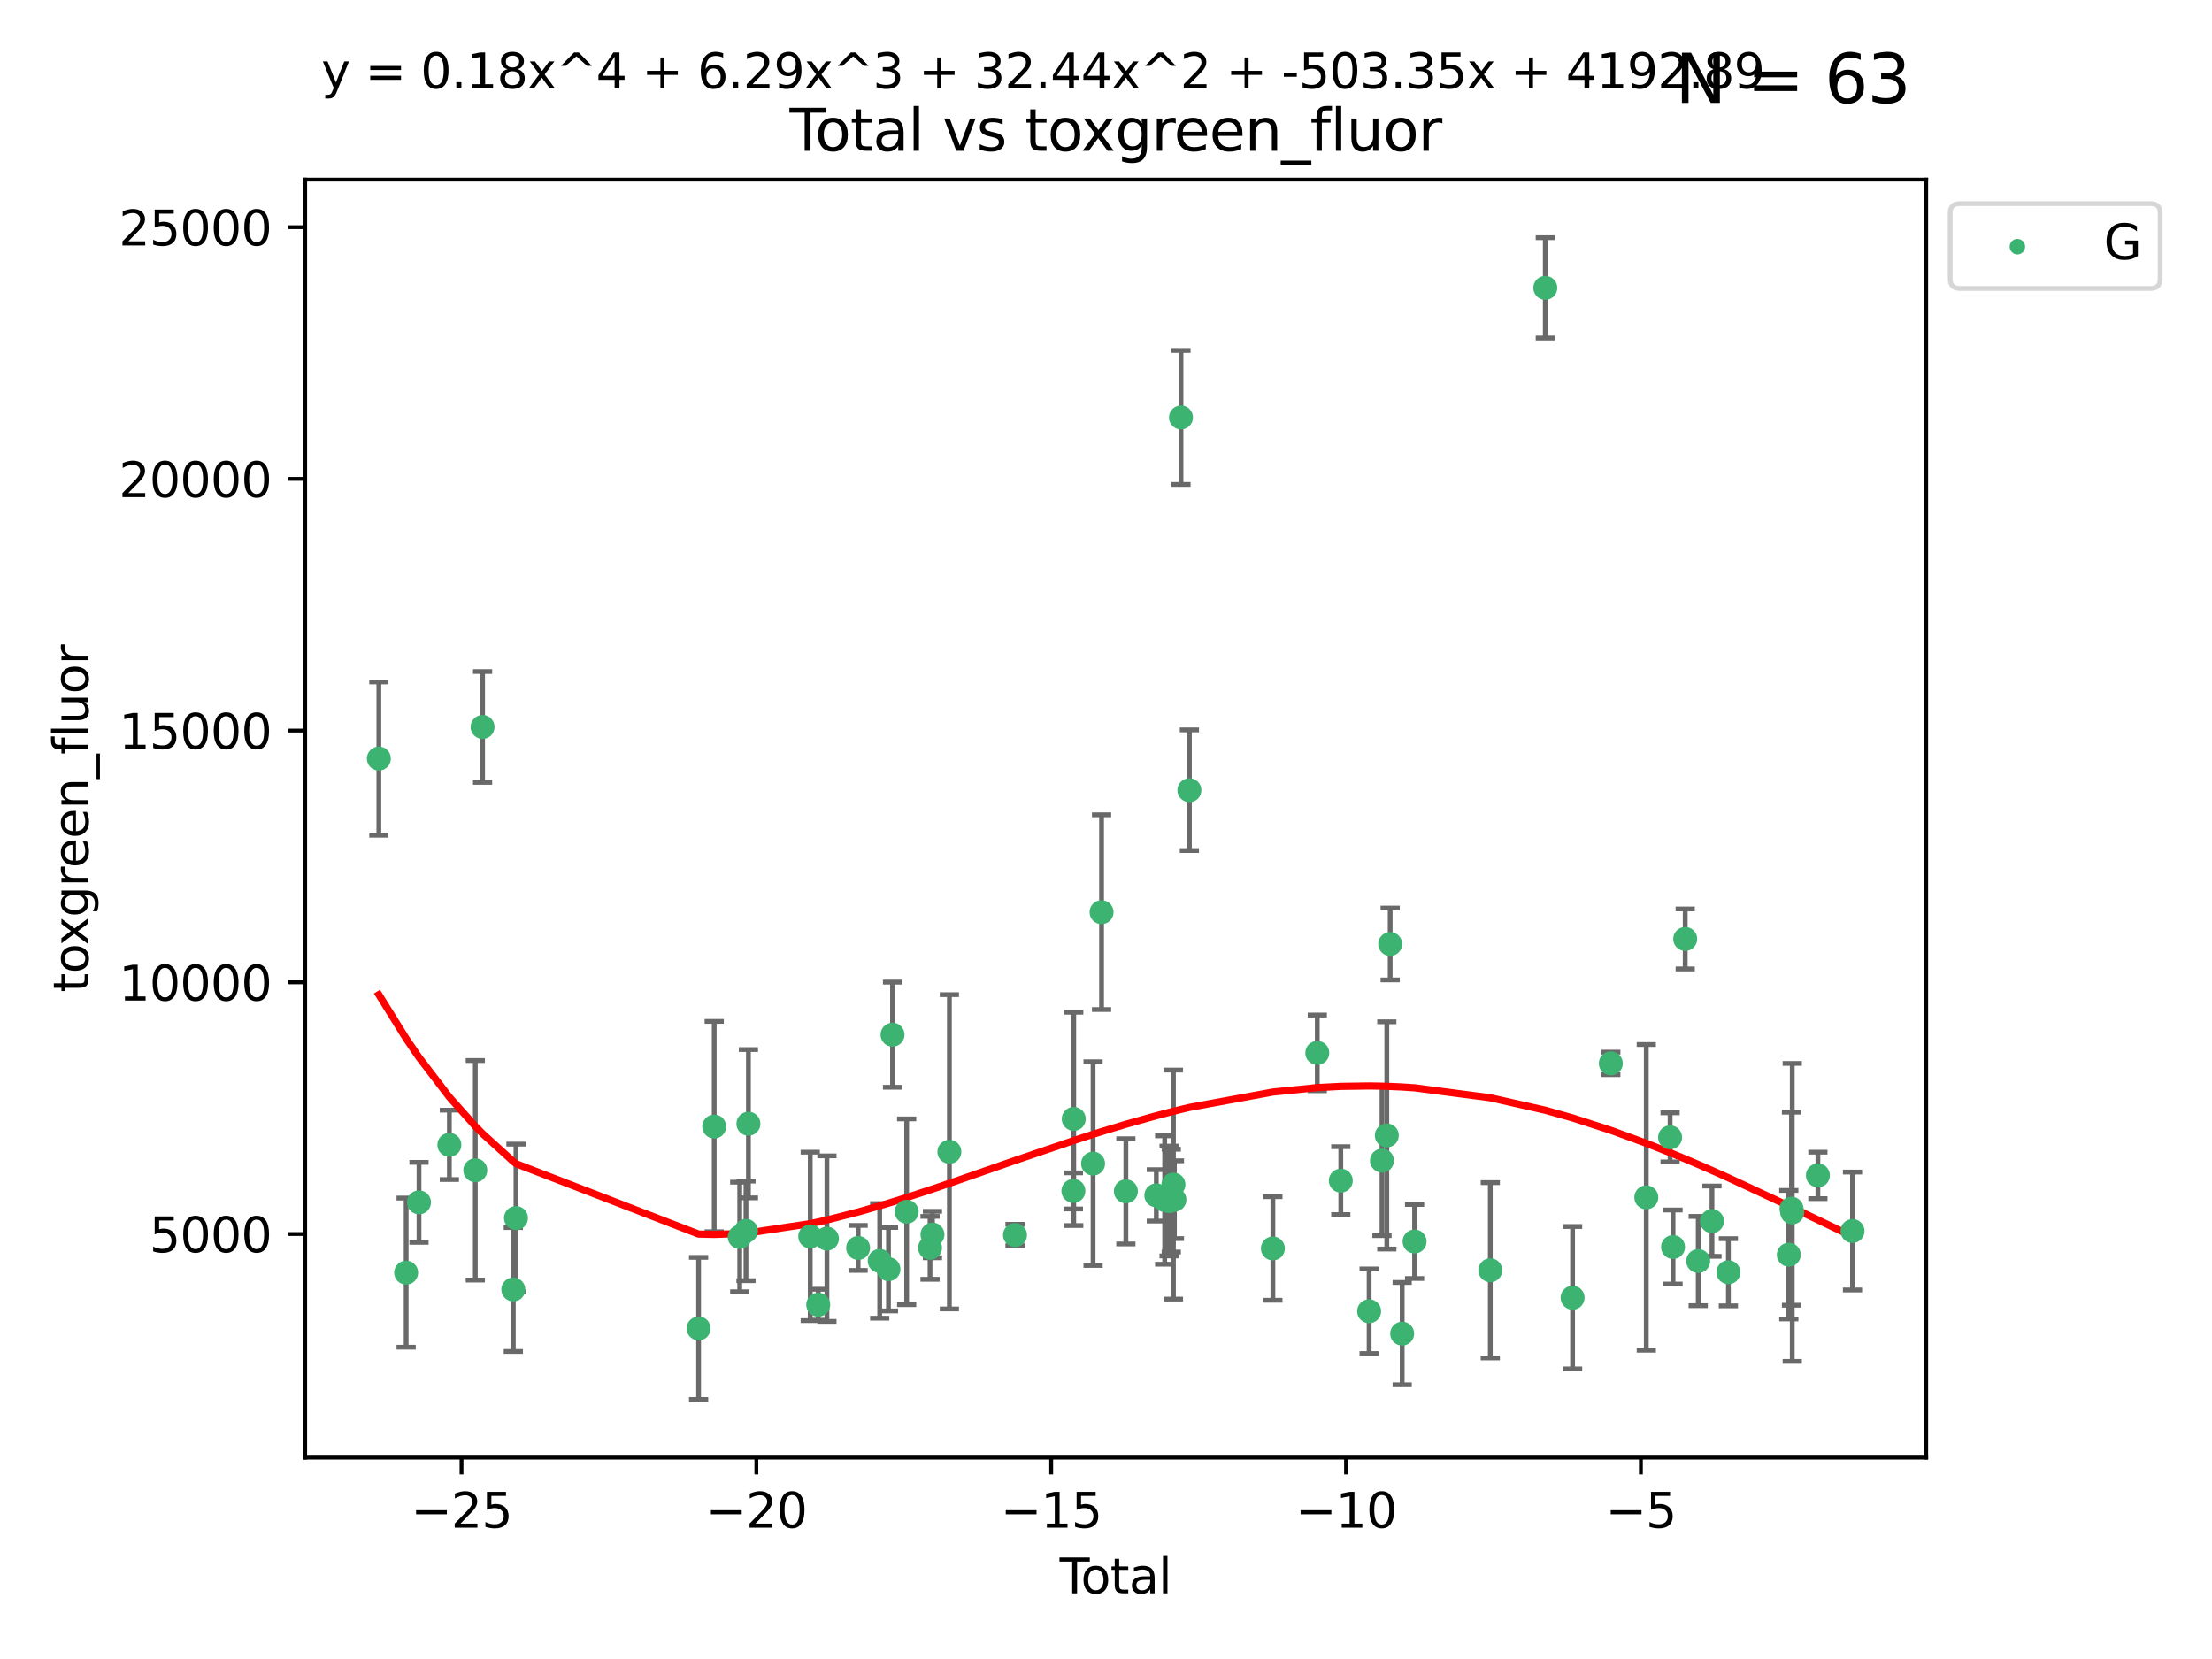 <?xml version="1.0" encoding="utf-8" standalone="no"?>
<!DOCTYPE svg PUBLIC "-//W3C//DTD SVG 1.1//EN"
  "http://www.w3.org/Graphics/SVG/1.1/DTD/svg11.dtd">
<svg xmlns:xlink="http://www.w3.org/1999/xlink" width="460.8pt" height="345.6pt" viewBox="0 0 460.8 345.6" xmlns="http://www.w3.org/2000/svg" version="1.1">
 <defs>
  <style type="text/css">*{stroke-linejoin: round; stroke-linecap: butt}</style>
 </defs>
 <g id="figure_1">
  <g id="patch_1">
   <path d="M 0 345.6 
L 460.8 345.6 
L 460.8 0 
L 0 0 
z
" style="fill: #ffffff"/>
  </g>
  <g id="axes_1">
   <g id="patch_2">
    <path d="M 63.571 303.64 
L 401.26 303.64 
L 401.26 37.411 
L 63.571 37.411 
z
" style="fill: #ffffff"/>
   </g>
   <g id="PathCollection_1">
    <defs>
     <path id="md476418c74" d="M 0 1.118 
C 0.297 1.118 0.581 1 0.791 0.791 
C 1 0.581 1.118 0.297 1.118 0 
C 1.118 -0.297 1 -0.581 0.791 -0.791 
C 0.581 -1 0.297 -1.118 0 -1.118 
C -0.297 -1.118 -0.581 -1 -0.791 -0.791 
C -1 -0.581 -1.118 -0.297 -1.118 0 
C -1.118 0.297 -1 0.581 -0.791 0.791 
C -0.581 1 -0.297 1.118 0 1.118 
z
" style="stroke: #3cb371"/>
    </defs>
    <g clip-path="url(#p601e3ad83f)">
     <use xlink:href="#md476418c74" x="78.921" y="158.022" style="fill: #3cb371; stroke: #3cb371"/>
     <use xlink:href="#md476418c74" x="84.607" y="265.116" style="fill: #3cb371; stroke: #3cb371"/>
     <use xlink:href="#md476418c74" x="87.285" y="250.474" style="fill: #3cb371; stroke: #3cb371"/>
     <use xlink:href="#md476418c74" x="93.61" y="238.492" style="fill: #3cb371; stroke: #3cb371"/>
     <use xlink:href="#md476418c74" x="99.015" y="243.793" style="fill: #3cb371; stroke: #3cb371"/>
     <use xlink:href="#md476418c74" x="100.529" y="151.436" style="fill: #3cb371; stroke: #3cb371"/>
     <use xlink:href="#md476418c74" x="106.932" y="268.626" style="fill: #3cb371; stroke: #3cb371"/>
     <use xlink:href="#md476418c74" x="107.486" y="253.74" style="fill: #3cb371; stroke: #3cb371"/>
     <use xlink:href="#md476418c74" x="145.532" y="276.74" style="fill: #3cb371; stroke: #3cb371"/>
     <use xlink:href="#md476418c74" x="148.783" y="234.682" style="fill: #3cb371; stroke: #3cb371"/>
     <use xlink:href="#md476418c74" x="154.099" y="257.687" style="fill: #3cb371; stroke: #3cb371"/>
     <use xlink:href="#md476418c74" x="155.402" y="256.417" style="fill: #3cb371; stroke: #3cb371"/>
     <use xlink:href="#md476418c74" x="155.908" y="234.092" style="fill: #3cb371; stroke: #3cb371"/>
     <use xlink:href="#md476418c74" x="168.787" y="257.566" style="fill: #3cb371; stroke: #3cb371"/>
     <use xlink:href="#md476418c74" x="170.453" y="271.8" style="fill: #3cb371; stroke: #3cb371"/>
     <use xlink:href="#md476418c74" x="172.262" y="258.031" style="fill: #3cb371; stroke: #3cb371"/>
     <use xlink:href="#md476418c74" x="178.761" y="259.968" style="fill: #3cb371; stroke: #3cb371"/>
     <use xlink:href="#md476418c74" x="183.258" y="262.67" style="fill: #3cb371; stroke: #3cb371"/>
     <use xlink:href="#md476418c74" x="185.085" y="264.397" style="fill: #3cb371; stroke: #3cb371"/>
     <use xlink:href="#md476418c74" x="185.928" y="215.544" style="fill: #3cb371; stroke: #3cb371"/>
     <use xlink:href="#md476418c74" x="188.872" y="252.432" style="fill: #3cb371; stroke: #3cb371"/>
     <use xlink:href="#md476418c74" x="193.745" y="259.951" style="fill: #3cb371; stroke: #3cb371"/>
     <use xlink:href="#md476418c74" x="194.247" y="257.178" style="fill: #3cb371; stroke: #3cb371"/>
     <use xlink:href="#md476418c74" x="197.773" y="239.939" style="fill: #3cb371; stroke: #3cb371"/>
     <use xlink:href="#md476418c74" x="211.443" y="257.271" style="fill: #3cb371; stroke: #3cb371"/>
     <use xlink:href="#md476418c74" x="223.609" y="248.09" style="fill: #3cb371; stroke: #3cb371"/>
     <use xlink:href="#md476418c74" x="223.68" y="233.086" style="fill: #3cb371; stroke: #3cb371"/>
     <use xlink:href="#md476418c74" x="227.706" y="242.398" style="fill: #3cb371; stroke: #3cb371"/>
     <use xlink:href="#md476418c74" x="229.474" y="190.022" style="fill: #3cb371; stroke: #3cb371"/>
     <use xlink:href="#md476418c74" x="234.54" y="248.176" style="fill: #3cb371; stroke: #3cb371"/>
     <use xlink:href="#md476418c74" x="240.882" y="249.017" style="fill: #3cb371; stroke: #3cb371"/>
     <use xlink:href="#md476418c74" x="242.624" y="249.984" style="fill: #3cb371; stroke: #3cb371"/>
     <use xlink:href="#md476418c74" x="243.544" y="250.193" style="fill: #3cb371; stroke: #3cb371"/>
     <use xlink:href="#md476418c74" x="243.996" y="250.113" style="fill: #3cb371; stroke: #3cb371"/>
     <use xlink:href="#md476418c74" x="244.448" y="246.77" style="fill: #3cb371; stroke: #3cb371"/>
     <use xlink:href="#md476418c74" x="244.653" y="249.917" style="fill: #3cb371; stroke: #3cb371"/>
     <use xlink:href="#md476418c74" x="246.019" y="86.964" style="fill: #3cb371; stroke: #3cb371"/>
     <use xlink:href="#md476418c74" x="247.772" y="164.617" style="fill: #3cb371; stroke: #3cb371"/>
     <use xlink:href="#md476418c74" x="265.164" y="260.077" style="fill: #3cb371; stroke: #3cb371"/>
     <use xlink:href="#md476418c74" x="274.414" y="219.34" style="fill: #3cb371; stroke: #3cb371"/>
     <use xlink:href="#md476418c74" x="279.313" y="245.946" style="fill: #3cb371; stroke: #3cb371"/>
     <use xlink:href="#md476418c74" x="285.213" y="273.16" style="fill: #3cb371; stroke: #3cb371"/>
     <use xlink:href="#md476418c74" x="287.892" y="241.774" style="fill: #3cb371; stroke: #3cb371"/>
     <use xlink:href="#md476418c74" x="288.899" y="236.527" style="fill: #3cb371; stroke: #3cb371"/>
     <use xlink:href="#md476418c74" x="289.599" y="196.65" style="fill: #3cb371; stroke: #3cb371"/>
     <use xlink:href="#md476418c74" x="292.097" y="277.822" style="fill: #3cb371; stroke: #3cb371"/>
     <use xlink:href="#md476418c74" x="294.683" y="258.626" style="fill: #3cb371; stroke: #3cb371"/>
     <use xlink:href="#md476418c74" x="310.457" y="264.622" style="fill: #3cb371; stroke: #3cb371"/>
     <use xlink:href="#md476418c74" x="321.913" y="59.967" style="fill: #3cb371; stroke: #3cb371"/>
     <use xlink:href="#md476418c74" x="327.598" y="270.341" style="fill: #3cb371; stroke: #3cb371"/>
     <use xlink:href="#md476418c74" x="335.563" y="221.525" style="fill: #3cb371; stroke: #3cb371"/>
     <use xlink:href="#md476418c74" x="342.953" y="249.436" style="fill: #3cb371; stroke: #3cb371"/>
     <use xlink:href="#md476418c74" x="347.908" y="236.927" style="fill: #3cb371; stroke: #3cb371"/>
     <use xlink:href="#md476418c74" x="348.524" y="259.778" style="fill: #3cb371; stroke: #3cb371"/>
     <use xlink:href="#md476418c74" x="351.058" y="195.597" style="fill: #3cb371; stroke: #3cb371"/>
     <use xlink:href="#md476418c74" x="353.767" y="262.7" style="fill: #3cb371; stroke: #3cb371"/>
     <use xlink:href="#md476418c74" x="356.634" y="254.39" style="fill: #3cb371; stroke: #3cb371"/>
     <use xlink:href="#md476418c74" x="360.054" y="265.033" style="fill: #3cb371; stroke: #3cb371"/>
     <use xlink:href="#md476418c74" x="372.642" y="261.377" style="fill: #3cb371; stroke: #3cb371"/>
     <use xlink:href="#md476418c74" x="373.203" y="251.795" style="fill: #3cb371; stroke: #3cb371"/>
     <use xlink:href="#md476418c74" x="373.358" y="252.565" style="fill: #3cb371; stroke: #3cb371"/>
     <use xlink:href="#md476418c74" x="378.7" y="244.859" style="fill: #3cb371; stroke: #3cb371"/>
     <use xlink:href="#md476418c74" x="385.911" y="256.444" style="fill: #3cb371; stroke: #3cb371"/>
    </g>
   </g>
   <g id="matplotlib.axis_1">
    <g id="xtick_1">
     <g id="line2d_1">
      <defs>
       <path id="mde9230a691" d="M 0 0 
L 0 3.5 
" style="stroke: #000000; stroke-width: 0.8"/>
      </defs>
      <g>
       <use xlink:href="#mde9230a691" x="96.142" y="303.64" style="stroke: #000000; stroke-width: 0.8"/>
      </g>
     </g>
     <g id="text_1">
      <!-- −25 -->
      <g transform="translate(85.59 318.238)scale(0.1 -0.1)">
       <defs>
        <path id="DejaVuSans-2212" d="M 678 2272 
L 4684 2272 
L 4684 1741 
L 678 1741 
L 678 2272 
z
" transform="scale(0.016)"/>
        <path id="DejaVuSans-32" d="M 1228 531 
L 3431 531 
L 3431 0 
L 469 0 
L 469 531 
Q 828 903 1448 1529 
Q 2069 2156 2228 2338 
Q 2531 2678 2651 2914 
Q 2772 3150 2772 3378 
Q 2772 3750 2511 3984 
Q 2250 4219 1831 4219 
Q 1534 4219 1204 4116 
Q 875 4013 500 3803 
L 500 4441 
Q 881 4594 1212 4672 
Q 1544 4750 1819 4750 
Q 2544 4750 2975 4387 
Q 3406 4025 3406 3419 
Q 3406 3131 3298 2873 
Q 3191 2616 2906 2266 
Q 2828 2175 2409 1742 
Q 1991 1309 1228 531 
z
" transform="scale(0.016)"/>
        <path id="DejaVuSans-35" d="M 691 4666 
L 3169 4666 
L 3169 4134 
L 1269 4134 
L 1269 2991 
Q 1406 3038 1543 3061 
Q 1681 3084 1819 3084 
Q 2600 3084 3056 2656 
Q 3513 2228 3513 1497 
Q 3513 744 3044 326 
Q 2575 -91 1722 -91 
Q 1428 -91 1123 -41 
Q 819 9 494 109 
L 494 744 
Q 775 591 1075 516 
Q 1375 441 1709 441 
Q 2250 441 2565 725 
Q 2881 1009 2881 1497 
Q 2881 1984 2565 2268 
Q 2250 2553 1709 2553 
Q 1456 2553 1204 2497 
Q 953 2441 691 2322 
L 691 4666 
z
" transform="scale(0.016)"/>
       </defs>
       <use xlink:href="#DejaVuSans-2212"/>
       <use xlink:href="#DejaVuSans-32" x="83.789"/>
       <use xlink:href="#DejaVuSans-35" x="147.412"/>
      </g>
     </g>
    </g>
    <g id="xtick_2">
     <g id="line2d_2">
      <g>
       <use xlink:href="#mde9230a691" x="157.563" y="303.64" style="stroke: #000000; stroke-width: 0.8"/>
      </g>
     </g>
     <g id="text_2">
      <!-- −20 -->
      <g transform="translate(147.011 318.238)scale(0.1 -0.1)">
       <defs>
        <path id="DejaVuSans-30" d="M 2034 4250 
Q 1547 4250 1301 3770 
Q 1056 3291 1056 2328 
Q 1056 1369 1301 889 
Q 1547 409 2034 409 
Q 2525 409 2770 889 
Q 3016 1369 3016 2328 
Q 3016 3291 2770 3770 
Q 2525 4250 2034 4250 
z
M 2034 4750 
Q 2819 4750 3233 4129 
Q 3647 3509 3647 2328 
Q 3647 1150 3233 529 
Q 2819 -91 2034 -91 
Q 1250 -91 836 529 
Q 422 1150 422 2328 
Q 422 3509 836 4129 
Q 1250 4750 2034 4750 
z
" transform="scale(0.016)"/>
       </defs>
       <use xlink:href="#DejaVuSans-2212"/>
       <use xlink:href="#DejaVuSans-32" x="83.789"/>
       <use xlink:href="#DejaVuSans-30" x="147.412"/>
      </g>
     </g>
    </g>
    <g id="xtick_3">
     <g id="line2d_3">
      <g>
       <use xlink:href="#mde9230a691" x="218.984" y="303.64" style="stroke: #000000; stroke-width: 0.8"/>
      </g>
     </g>
     <g id="text_3">
      <!-- −15 -->
      <g transform="translate(208.432 318.238)scale(0.1 -0.1)">
       <defs>
        <path id="DejaVuSans-31" d="M 794 531 
L 1825 531 
L 1825 4091 
L 703 3866 
L 703 4441 
L 1819 4666 
L 2450 4666 
L 2450 531 
L 3481 531 
L 3481 0 
L 794 0 
L 794 531 
z
" transform="scale(0.016)"/>
       </defs>
       <use xlink:href="#DejaVuSans-2212"/>
       <use xlink:href="#DejaVuSans-31" x="83.789"/>
       <use xlink:href="#DejaVuSans-35" x="147.412"/>
      </g>
     </g>
    </g>
    <g id="xtick_4">
     <g id="line2d_4">
      <g>
       <use xlink:href="#mde9230a691" x="280.405" y="303.64" style="stroke: #000000; stroke-width: 0.8"/>
      </g>
     </g>
     <g id="text_4">
      <!-- −10 -->
      <g transform="translate(269.853 318.238)scale(0.1 -0.1)">
       <use xlink:href="#DejaVuSans-2212"/>
       <use xlink:href="#DejaVuSans-31" x="83.789"/>
       <use xlink:href="#DejaVuSans-30" x="147.412"/>
      </g>
     </g>
    </g>
    <g id="xtick_5">
     <g id="line2d_5">
      <g>
       <use xlink:href="#mde9230a691" x="341.826" y="303.64" style="stroke: #000000; stroke-width: 0.8"/>
      </g>
     </g>
     <g id="text_5">
      <!-- −5 -->
      <g transform="translate(334.455 318.238)scale(0.1 -0.1)">
       <use xlink:href="#DejaVuSans-2212"/>
       <use xlink:href="#DejaVuSans-35" x="83.789"/>
      </g>
     </g>
    </g>
    <g id="text_6">
     <!-- Total -->
     <g transform="translate(220.739 331.917)scale(0.1 -0.1)">
      <defs>
       <path id="DejaVuSans-54" d="M -19 4666 
L 3928 4666 
L 3928 4134 
L 2272 4134 
L 2272 0 
L 1638 0 
L 1638 4134 
L -19 4134 
L -19 4666 
z
" transform="scale(0.016)"/>
       <path id="DejaVuSans-6f" d="M 1959 3097 
Q 1497 3097 1228 2736 
Q 959 2375 959 1747 
Q 959 1119 1226 758 
Q 1494 397 1959 397 
Q 2419 397 2687 759 
Q 2956 1122 2956 1747 
Q 2956 2369 2687 2733 
Q 2419 3097 1959 3097 
z
M 1959 3584 
Q 2709 3584 3137 3096 
Q 3566 2609 3566 1747 
Q 3566 888 3137 398 
Q 2709 -91 1959 -91 
Q 1206 -91 779 398 
Q 353 888 353 1747 
Q 353 2609 779 3096 
Q 1206 3584 1959 3584 
z
" transform="scale(0.016)"/>
       <path id="DejaVuSans-74" d="M 1172 4494 
L 1172 3500 
L 2356 3500 
L 2356 3053 
L 1172 3053 
L 1172 1153 
Q 1172 725 1289 603 
Q 1406 481 1766 481 
L 2356 481 
L 2356 0 
L 1766 0 
Q 1100 0 847 248 
Q 594 497 594 1153 
L 594 3053 
L 172 3053 
L 172 3500 
L 594 3500 
L 594 4494 
L 1172 4494 
z
" transform="scale(0.016)"/>
       <path id="DejaVuSans-61" d="M 2194 1759 
Q 1497 1759 1228 1600 
Q 959 1441 959 1056 
Q 959 750 1161 570 
Q 1363 391 1709 391 
Q 2188 391 2477 730 
Q 2766 1069 2766 1631 
L 2766 1759 
L 2194 1759 
z
M 3341 1997 
L 3341 0 
L 2766 0 
L 2766 531 
Q 2569 213 2275 61 
Q 1981 -91 1556 -91 
Q 1019 -91 701 211 
Q 384 513 384 1019 
Q 384 1609 779 1909 
Q 1175 2209 1959 2209 
L 2766 2209 
L 2766 2266 
Q 2766 2663 2505 2880 
Q 2244 3097 1772 3097 
Q 1472 3097 1187 3025 
Q 903 2953 641 2809 
L 641 3341 
Q 956 3463 1253 3523 
Q 1550 3584 1831 3584 
Q 2591 3584 2966 3190 
Q 3341 2797 3341 1997 
z
" transform="scale(0.016)"/>
       <path id="DejaVuSans-6c" d="M 603 4863 
L 1178 4863 
L 1178 0 
L 603 0 
L 603 4863 
z
" transform="scale(0.016)"/>
      </defs>
      <use xlink:href="#DejaVuSans-54"/>
      <use xlink:href="#DejaVuSans-6f" x="44.084"/>
      <use xlink:href="#DejaVuSans-74" x="105.266"/>
      <use xlink:href="#DejaVuSans-61" x="144.475"/>
      <use xlink:href="#DejaVuSans-6c" x="205.754"/>
     </g>
    </g>
   </g>
   <g id="matplotlib.axis_2">
    <g id="ytick_1">
     <g id="line2d_6">
      <defs>
       <path id="m3390fb31f5" d="M 0 0 
L -3.5 0 
" style="stroke: #000000; stroke-width: 0.8"/>
      </defs>
      <g>
       <use xlink:href="#m3390fb31f5" x="63.571" y="257.066" style="stroke: #000000; stroke-width: 0.8"/>
      </g>
     </g>
     <g id="text_7">
      <!-- 5000 -->
      <g transform="translate(31.121 260.866)scale(0.1 -0.1)">
       <use xlink:href="#DejaVuSans-35"/>
       <use xlink:href="#DejaVuSans-30" x="63.623"/>
       <use xlink:href="#DejaVuSans-30" x="127.246"/>
       <use xlink:href="#DejaVuSans-30" x="190.869"/>
      </g>
     </g>
    </g>
    <g id="ytick_2">
     <g id="line2d_7">
      <g>
       <use xlink:href="#m3390fb31f5" x="63.571" y="204.632" style="stroke: #000000; stroke-width: 0.8"/>
      </g>
     </g>
     <g id="text_8">
      <!-- 10000 -->
      <g transform="translate(24.759 208.431)scale(0.1 -0.1)">
       <use xlink:href="#DejaVuSans-31"/>
       <use xlink:href="#DejaVuSans-30" x="63.623"/>
       <use xlink:href="#DejaVuSans-30" x="127.246"/>
       <use xlink:href="#DejaVuSans-30" x="190.869"/>
       <use xlink:href="#DejaVuSans-30" x="254.492"/>
      </g>
     </g>
    </g>
    <g id="ytick_3">
     <g id="line2d_8">
      <g>
       <use xlink:href="#m3390fb31f5" x="63.571" y="152.197" style="stroke: #000000; stroke-width: 0.8"/>
      </g>
     </g>
     <g id="text_9">
      <!-- 15000 -->
      <g transform="translate(24.759 155.996)scale(0.1 -0.1)">
       <use xlink:href="#DejaVuSans-31"/>
       <use xlink:href="#DejaVuSans-35" x="63.623"/>
       <use xlink:href="#DejaVuSans-30" x="127.246"/>
       <use xlink:href="#DejaVuSans-30" x="190.869"/>
       <use xlink:href="#DejaVuSans-30" x="254.492"/>
      </g>
     </g>
    </g>
    <g id="ytick_4">
     <g id="line2d_9">
      <g>
       <use xlink:href="#m3390fb31f5" x="63.571" y="99.762" style="stroke: #000000; stroke-width: 0.8"/>
      </g>
     </g>
     <g id="text_10">
      <!-- 20000 -->
      <g transform="translate(24.759 103.561)scale(0.1 -0.1)">
       <use xlink:href="#DejaVuSans-32"/>
       <use xlink:href="#DejaVuSans-30" x="63.623"/>
       <use xlink:href="#DejaVuSans-30" x="127.246"/>
       <use xlink:href="#DejaVuSans-30" x="190.869"/>
       <use xlink:href="#DejaVuSans-30" x="254.492"/>
      </g>
     </g>
    </g>
    <g id="ytick_5">
     <g id="line2d_10">
      <g>
       <use xlink:href="#m3390fb31f5" x="63.571" y="47.327" style="stroke: #000000; stroke-width: 0.8"/>
      </g>
     </g>
     <g id="text_11">
      <!-- 25000 -->
      <g transform="translate(24.759 51.126)scale(0.1 -0.1)">
       <use xlink:href="#DejaVuSans-32"/>
       <use xlink:href="#DejaVuSans-35" x="63.623"/>
       <use xlink:href="#DejaVuSans-30" x="127.246"/>
       <use xlink:href="#DejaVuSans-30" x="190.869"/>
       <use xlink:href="#DejaVuSans-30" x="254.492"/>
      </g>
     </g>
    </g>
    <g id="text_12">
     <!-- toxgreen_fluor -->
     <g transform="translate(18.401 206.72)rotate(-90)scale(0.1 -0.1)">
      <defs>
       <path id="DejaVuSans-78" d="M 3513 3500 
L 2247 1797 
L 3578 0 
L 2900 0 
L 1881 1375 
L 863 0 
L 184 0 
L 1544 1831 
L 300 3500 
L 978 3500 
L 1906 2253 
L 2834 3500 
L 3513 3500 
z
" transform="scale(0.016)"/>
       <path id="DejaVuSans-67" d="M 2906 1791 
Q 2906 2416 2648 2759 
Q 2391 3103 1925 3103 
Q 1463 3103 1205 2759 
Q 947 2416 947 1791 
Q 947 1169 1205 825 
Q 1463 481 1925 481 
Q 2391 481 2648 825 
Q 2906 1169 2906 1791 
z
M 3481 434 
Q 3481 -459 3084 -895 
Q 2688 -1331 1869 -1331 
Q 1566 -1331 1297 -1286 
Q 1028 -1241 775 -1147 
L 775 -588 
Q 1028 -725 1275 -790 
Q 1522 -856 1778 -856 
Q 2344 -856 2625 -561 
Q 2906 -266 2906 331 
L 2906 616 
Q 2728 306 2450 153 
Q 2172 0 1784 0 
Q 1141 0 747 490 
Q 353 981 353 1791 
Q 353 2603 747 3093 
Q 1141 3584 1784 3584 
Q 2172 3584 2450 3431 
Q 2728 3278 2906 2969 
L 2906 3500 
L 3481 3500 
L 3481 434 
z
" transform="scale(0.016)"/>
       <path id="DejaVuSans-72" d="M 2631 2963 
Q 2534 3019 2420 3045 
Q 2306 3072 2169 3072 
Q 1681 3072 1420 2755 
Q 1159 2438 1159 1844 
L 1159 0 
L 581 0 
L 581 3500 
L 1159 3500 
L 1159 2956 
Q 1341 3275 1631 3429 
Q 1922 3584 2338 3584 
Q 2397 3584 2469 3576 
Q 2541 3569 2628 3553 
L 2631 2963 
z
" transform="scale(0.016)"/>
       <path id="DejaVuSans-65" d="M 3597 1894 
L 3597 1613 
L 953 1613 
Q 991 1019 1311 708 
Q 1631 397 2203 397 
Q 2534 397 2845 478 
Q 3156 559 3463 722 
L 3463 178 
Q 3153 47 2828 -22 
Q 2503 -91 2169 -91 
Q 1331 -91 842 396 
Q 353 884 353 1716 
Q 353 2575 817 3079 
Q 1281 3584 2069 3584 
Q 2775 3584 3186 3129 
Q 3597 2675 3597 1894 
z
M 3022 2063 
Q 3016 2534 2758 2815 
Q 2500 3097 2075 3097 
Q 1594 3097 1305 2825 
Q 1016 2553 972 2059 
L 3022 2063 
z
" transform="scale(0.016)"/>
       <path id="DejaVuSans-6e" d="M 3513 2113 
L 3513 0 
L 2938 0 
L 2938 2094 
Q 2938 2591 2744 2837 
Q 2550 3084 2163 3084 
Q 1697 3084 1428 2787 
Q 1159 2491 1159 1978 
L 1159 0 
L 581 0 
L 581 3500 
L 1159 3500 
L 1159 2956 
Q 1366 3272 1645 3428 
Q 1925 3584 2291 3584 
Q 2894 3584 3203 3211 
Q 3513 2838 3513 2113 
z
" transform="scale(0.016)"/>
       <path id="DejaVuSans-5f" d="M 3263 -1063 
L 3263 -1509 
L -63 -1509 
L -63 -1063 
L 3263 -1063 
z
" transform="scale(0.016)"/>
       <path id="DejaVuSans-66" d="M 2375 4863 
L 2375 4384 
L 1825 4384 
Q 1516 4384 1395 4259 
Q 1275 4134 1275 3809 
L 1275 3500 
L 2222 3500 
L 2222 3053 
L 1275 3053 
L 1275 0 
L 697 0 
L 697 3053 
L 147 3053 
L 147 3500 
L 697 3500 
L 697 3744 
Q 697 4328 969 4595 
Q 1241 4863 1831 4863 
L 2375 4863 
z
" transform="scale(0.016)"/>
       <path id="DejaVuSans-75" d="M 544 1381 
L 544 3500 
L 1119 3500 
L 1119 1403 
Q 1119 906 1312 657 
Q 1506 409 1894 409 
Q 2359 409 2629 706 
Q 2900 1003 2900 1516 
L 2900 3500 
L 3475 3500 
L 3475 0 
L 2900 0 
L 2900 538 
Q 2691 219 2414 64 
Q 2138 -91 1772 -91 
Q 1169 -91 856 284 
Q 544 659 544 1381 
z
M 1991 3584 
L 1991 3584 
z
" transform="scale(0.016)"/>
      </defs>
      <use xlink:href="#DejaVuSans-74"/>
      <use xlink:href="#DejaVuSans-6f" x="39.209"/>
      <use xlink:href="#DejaVuSans-78" x="97.266"/>
      <use xlink:href="#DejaVuSans-67" x="156.445"/>
      <use xlink:href="#DejaVuSans-72" x="219.922"/>
      <use xlink:href="#DejaVuSans-65" x="258.785"/>
      <use xlink:href="#DejaVuSans-65" x="320.309"/>
      <use xlink:href="#DejaVuSans-6e" x="381.832"/>
      <use xlink:href="#DejaVuSans-5f" x="445.211"/>
      <use xlink:href="#DejaVuSans-66" x="495.211"/>
      <use xlink:href="#DejaVuSans-6c" x="530.416"/>
      <use xlink:href="#DejaVuSans-75" x="558.199"/>
      <use xlink:href="#DejaVuSans-6f" x="621.578"/>
      <use xlink:href="#DejaVuSans-72" x="682.76"/>
     </g>
    </g>
   </g>
   <g id="LineCollection_1">
    <path d="M 78.921 173.993 
L 78.921 142.052 
" clip-path="url(#p601e3ad83f)" style="fill: none; stroke: #696969"/>
    <path d="M 84.607 280.651 
L 84.607 249.58 
" clip-path="url(#p601e3ad83f)" style="fill: none; stroke: #696969"/>
    <path d="M 87.285 258.805 
L 87.285 242.143 
" clip-path="url(#p601e3ad83f)" style="fill: none; stroke: #696969"/>
    <path d="M 93.61 245.719 
L 93.61 231.266 
" clip-path="url(#p601e3ad83f)" style="fill: none; stroke: #696969"/>
    <path d="M 99.015 266.662 
L 99.015 220.924 
" clip-path="url(#p601e3ad83f)" style="fill: none; stroke: #696969"/>
    <path d="M 100.529 162.981 
L 100.529 139.891 
" clip-path="url(#p601e3ad83f)" style="fill: none; stroke: #696969"/>
    <path d="M 106.932 281.54 
L 106.932 255.712 
" clip-path="url(#p601e3ad83f)" style="fill: none; stroke: #696969"/>
    <path d="M 107.486 269.141 
L 107.486 238.338 
" clip-path="url(#p601e3ad83f)" style="fill: none; stroke: #696969"/>
    <path d="M 145.532 291.539 
L 145.532 261.94 
" clip-path="url(#p601e3ad83f)" style="fill: none; stroke: #696969"/>
    <path d="M 148.783 256.592 
L 148.783 212.772 
" clip-path="url(#p601e3ad83f)" style="fill: none; stroke: #696969"/>
    <path d="M 154.099 269.103 
L 154.099 246.272 
" clip-path="url(#p601e3ad83f)" style="fill: none; stroke: #696969"/>
    <path d="M 155.402 266.787 
L 155.402 246.047 
" clip-path="url(#p601e3ad83f)" style="fill: none; stroke: #696969"/>
    <path d="M 155.908 249.535 
L 155.908 218.65 
" clip-path="url(#p601e3ad83f)" style="fill: none; stroke: #696969"/>
    <path d="M 168.787 275.113 
L 168.787 240.019 
" clip-path="url(#p601e3ad83f)" style="fill: none; stroke: #696969"/>
    <path d="M 170.453 275.023 
L 170.453 268.578 
" clip-path="url(#p601e3ad83f)" style="fill: none; stroke: #696969"/>
    <path d="M 172.262 275.273 
L 172.262 240.789 
" clip-path="url(#p601e3ad83f)" style="fill: none; stroke: #696969"/>
    <path d="M 178.761 264.657 
L 178.761 255.28 
" clip-path="url(#p601e3ad83f)" style="fill: none; stroke: #696969"/>
    <path d="M 183.258 274.607 
L 183.258 250.732 
" clip-path="url(#p601e3ad83f)" style="fill: none; stroke: #696969"/>
    <path d="M 185.085 273.087 
L 185.085 255.707 
" clip-path="url(#p601e3ad83f)" style="fill: none; stroke: #696969"/>
    <path d="M 185.928 226.495 
L 185.928 204.594 
" clip-path="url(#p601e3ad83f)" style="fill: none; stroke: #696969"/>
    <path d="M 188.872 271.779 
L 188.872 233.085 
" clip-path="url(#p601e3ad83f)" style="fill: none; stroke: #696969"/>
    <path d="M 193.745 266.503 
L 193.745 253.399 
" clip-path="url(#p601e3ad83f)" style="fill: none; stroke: #696969"/>
    <path d="M 194.247 262.021 
L 194.247 252.336 
" clip-path="url(#p601e3ad83f)" style="fill: none; stroke: #696969"/>
    <path d="M 197.773 272.674 
L 197.773 207.203 
" clip-path="url(#p601e3ad83f)" style="fill: none; stroke: #696969"/>
    <path d="M 211.443 259.498 
L 211.443 255.043 
" clip-path="url(#p601e3ad83f)" style="fill: none; stroke: #696969"/>
    <path d="M 223.609 251.849 
L 223.609 244.33 
" clip-path="url(#p601e3ad83f)" style="fill: none; stroke: #696969"/>
    <path d="M 223.68 255.305 
L 223.68 210.867 
" clip-path="url(#p601e3ad83f)" style="fill: none; stroke: #696969"/>
    <path d="M 227.706 263.62 
L 227.706 221.176 
" clip-path="url(#p601e3ad83f)" style="fill: none; stroke: #696969"/>
    <path d="M 229.474 210.3 
L 229.474 169.743 
" clip-path="url(#p601e3ad83f)" style="fill: none; stroke: #696969"/>
    <path d="M 234.54 259.135 
L 234.54 237.216 
" clip-path="url(#p601e3ad83f)" style="fill: none; stroke: #696969"/>
    <path d="M 240.882 254.369 
L 240.882 243.665 
" clip-path="url(#p601e3ad83f)" style="fill: none; stroke: #696969"/>
    <path d="M 242.624 263.359 
L 242.624 236.609 
" clip-path="url(#p601e3ad83f)" style="fill: none; stroke: #696969"/>
    <path d="M 243.544 261.635 
L 243.544 238.751 
" clip-path="url(#p601e3ad83f)" style="fill: none; stroke: #696969"/>
    <path d="M 243.996 260.82 
L 243.996 239.407 
" clip-path="url(#p601e3ad83f)" style="fill: none; stroke: #696969"/>
    <path d="M 244.448 270.622 
L 244.448 222.918 
" clip-path="url(#p601e3ad83f)" style="fill: none; stroke: #696969"/>
    <path d="M 244.653 258.016 
L 244.653 241.817 
" clip-path="url(#p601e3ad83f)" style="fill: none; stroke: #696969"/>
    <path d="M 246.019 100.918 
L 246.019 73.009 
" clip-path="url(#p601e3ad83f)" style="fill: none; stroke: #696969"/>
    <path d="M 247.772 177.184 
L 247.772 152.05 
" clip-path="url(#p601e3ad83f)" style="fill: none; stroke: #696969"/>
    <path d="M 265.164 270.867 
L 265.164 249.288 
" clip-path="url(#p601e3ad83f)" style="fill: none; stroke: #696969"/>
    <path d="M 274.414 227.227 
L 274.414 211.452 
" clip-path="url(#p601e3ad83f)" style="fill: none; stroke: #696969"/>
    <path d="M 279.313 253.016 
L 279.313 238.876 
" clip-path="url(#p601e3ad83f)" style="fill: none; stroke: #696969"/>
    <path d="M 285.213 281.967 
L 285.213 264.353 
" clip-path="url(#p601e3ad83f)" style="fill: none; stroke: #696969"/>
    <path d="M 287.892 257.396 
L 287.892 226.151 
" clip-path="url(#p601e3ad83f)" style="fill: none; stroke: #696969"/>
    <path d="M 288.899 260.198 
L 288.899 212.857 
" clip-path="url(#p601e3ad83f)" style="fill: none; stroke: #696969"/>
    <path d="M 289.599 204.135 
L 289.599 189.165 
" clip-path="url(#p601e3ad83f)" style="fill: none; stroke: #696969"/>
    <path d="M 292.097 288.478 
L 292.097 267.166 
" clip-path="url(#p601e3ad83f)" style="fill: none; stroke: #696969"/>
    <path d="M 294.683 266.337 
L 294.683 250.916 
" clip-path="url(#p601e3ad83f)" style="fill: none; stroke: #696969"/>
    <path d="M 310.457 282.883 
L 310.457 246.36 
" clip-path="url(#p601e3ad83f)" style="fill: none; stroke: #696969"/>
    <path d="M 321.913 70.422 
L 321.913 49.513 
" clip-path="url(#p601e3ad83f)" style="fill: none; stroke: #696969"/>
    <path d="M 327.598 285.175 
L 327.598 255.506 
" clip-path="url(#p601e3ad83f)" style="fill: none; stroke: #696969"/>
    <path d="M 335.563 223.869 
L 335.563 219.182 
" clip-path="url(#p601e3ad83f)" style="fill: none; stroke: #696969"/>
    <path d="M 342.953 281.28 
L 342.953 217.592 
" clip-path="url(#p601e3ad83f)" style="fill: none; stroke: #696969"/>
    <path d="M 347.908 242.041 
L 347.908 231.814 
" clip-path="url(#p601e3ad83f)" style="fill: none; stroke: #696969"/>
    <path d="M 348.524 267.491 
L 348.524 252.065 
" clip-path="url(#p601e3ad83f)" style="fill: none; stroke: #696969"/>
    <path d="M 351.058 201.842 
L 351.058 189.353 
" clip-path="url(#p601e3ad83f)" style="fill: none; stroke: #696969"/>
    <path d="M 353.767 271.996 
L 353.767 253.404 
" clip-path="url(#p601e3ad83f)" style="fill: none; stroke: #696969"/>
    <path d="M 356.634 261.712 
L 356.634 247.068 
" clip-path="url(#p601e3ad83f)" style="fill: none; stroke: #696969"/>
    <path d="M 360.054 272.032 
L 360.054 258.034 
" clip-path="url(#p601e3ad83f)" style="fill: none; stroke: #696969"/>
    <path d="M 372.642 274.763 
L 372.642 247.992 
" clip-path="url(#p601e3ad83f)" style="fill: none; stroke: #696969"/>
    <path d="M 373.203 271.903 
L 373.203 231.686 
" clip-path="url(#p601e3ad83f)" style="fill: none; stroke: #696969"/>
    <path d="M 373.358 283.598 
L 373.358 221.532 
" clip-path="url(#p601e3ad83f)" style="fill: none; stroke: #696969"/>
    <path d="M 378.7 249.702 
L 378.7 240.015 
" clip-path="url(#p601e3ad83f)" style="fill: none; stroke: #696969"/>
    <path d="M 385.911 268.725 
L 385.911 244.163 
" clip-path="url(#p601e3ad83f)" style="fill: none; stroke: #696969"/>
   </g>
   <g id="line2d_11">
    <defs>
     <path id="mfc0926d4f9" d="M 2 0 
L -2 -0 
" style="stroke: #696969"/>
    </defs>
    <g clip-path="url(#p601e3ad83f)">
     <use xlink:href="#mfc0926d4f9" x="78.921" y="173.993" style="fill: #696969; stroke: #696969"/>
     <use xlink:href="#mfc0926d4f9" x="84.607" y="280.651" style="fill: #696969; stroke: #696969"/>
     <use xlink:href="#mfc0926d4f9" x="87.285" y="258.805" style="fill: #696969; stroke: #696969"/>
     <use xlink:href="#mfc0926d4f9" x="93.61" y="245.719" style="fill: #696969; stroke: #696969"/>
     <use xlink:href="#mfc0926d4f9" x="99.015" y="266.662" style="fill: #696969; stroke: #696969"/>
     <use xlink:href="#mfc0926d4f9" x="100.529" y="162.981" style="fill: #696969; stroke: #696969"/>
     <use xlink:href="#mfc0926d4f9" x="106.932" y="281.54" style="fill: #696969; stroke: #696969"/>
     <use xlink:href="#mfc0926d4f9" x="107.486" y="269.141" style="fill: #696969; stroke: #696969"/>
     <use xlink:href="#mfc0926d4f9" x="145.532" y="291.539" style="fill: #696969; stroke: #696969"/>
     <use xlink:href="#mfc0926d4f9" x="148.783" y="256.592" style="fill: #696969; stroke: #696969"/>
     <use xlink:href="#mfc0926d4f9" x="154.099" y="269.103" style="fill: #696969; stroke: #696969"/>
     <use xlink:href="#mfc0926d4f9" x="155.402" y="266.787" style="fill: #696969; stroke: #696969"/>
     <use xlink:href="#mfc0926d4f9" x="155.908" y="249.535" style="fill: #696969; stroke: #696969"/>
     <use xlink:href="#mfc0926d4f9" x="168.787" y="275.113" style="fill: #696969; stroke: #696969"/>
     <use xlink:href="#mfc0926d4f9" x="170.453" y="275.023" style="fill: #696969; stroke: #696969"/>
     <use xlink:href="#mfc0926d4f9" x="172.262" y="275.273" style="fill: #696969; stroke: #696969"/>
     <use xlink:href="#mfc0926d4f9" x="178.761" y="264.657" style="fill: #696969; stroke: #696969"/>
     <use xlink:href="#mfc0926d4f9" x="183.258" y="274.607" style="fill: #696969; stroke: #696969"/>
     <use xlink:href="#mfc0926d4f9" x="185.085" y="273.087" style="fill: #696969; stroke: #696969"/>
     <use xlink:href="#mfc0926d4f9" x="185.928" y="226.495" style="fill: #696969; stroke: #696969"/>
     <use xlink:href="#mfc0926d4f9" x="188.872" y="271.779" style="fill: #696969; stroke: #696969"/>
     <use xlink:href="#mfc0926d4f9" x="193.745" y="266.503" style="fill: #696969; stroke: #696969"/>
     <use xlink:href="#mfc0926d4f9" x="194.247" y="262.021" style="fill: #696969; stroke: #696969"/>
     <use xlink:href="#mfc0926d4f9" x="197.773" y="272.674" style="fill: #696969; stroke: #696969"/>
     <use xlink:href="#mfc0926d4f9" x="211.443" y="259.498" style="fill: #696969; stroke: #696969"/>
     <use xlink:href="#mfc0926d4f9" x="223.609" y="251.849" style="fill: #696969; stroke: #696969"/>
     <use xlink:href="#mfc0926d4f9" x="223.68" y="255.305" style="fill: #696969; stroke: #696969"/>
     <use xlink:href="#mfc0926d4f9" x="227.706" y="263.62" style="fill: #696969; stroke: #696969"/>
     <use xlink:href="#mfc0926d4f9" x="229.474" y="210.3" style="fill: #696969; stroke: #696969"/>
     <use xlink:href="#mfc0926d4f9" x="234.54" y="259.135" style="fill: #696969; stroke: #696969"/>
     <use xlink:href="#mfc0926d4f9" x="240.882" y="254.369" style="fill: #696969; stroke: #696969"/>
     <use xlink:href="#mfc0926d4f9" x="242.624" y="263.359" style="fill: #696969; stroke: #696969"/>
     <use xlink:href="#mfc0926d4f9" x="243.544" y="261.635" style="fill: #696969; stroke: #696969"/>
     <use xlink:href="#mfc0926d4f9" x="243.996" y="260.82" style="fill: #696969; stroke: #696969"/>
     <use xlink:href="#mfc0926d4f9" x="244.448" y="270.622" style="fill: #696969; stroke: #696969"/>
     <use xlink:href="#mfc0926d4f9" x="244.653" y="258.016" style="fill: #696969; stroke: #696969"/>
     <use xlink:href="#mfc0926d4f9" x="246.019" y="100.918" style="fill: #696969; stroke: #696969"/>
     <use xlink:href="#mfc0926d4f9" x="247.772" y="177.184" style="fill: #696969; stroke: #696969"/>
     <use xlink:href="#mfc0926d4f9" x="265.164" y="270.867" style="fill: #696969; stroke: #696969"/>
     <use xlink:href="#mfc0926d4f9" x="274.414" y="227.227" style="fill: #696969; stroke: #696969"/>
     <use xlink:href="#mfc0926d4f9" x="279.313" y="253.016" style="fill: #696969; stroke: #696969"/>
     <use xlink:href="#mfc0926d4f9" x="285.213" y="281.967" style="fill: #696969; stroke: #696969"/>
     <use xlink:href="#mfc0926d4f9" x="287.892" y="257.396" style="fill: #696969; stroke: #696969"/>
     <use xlink:href="#mfc0926d4f9" x="288.899" y="260.198" style="fill: #696969; stroke: #696969"/>
     <use xlink:href="#mfc0926d4f9" x="289.599" y="204.135" style="fill: #696969; stroke: #696969"/>
     <use xlink:href="#mfc0926d4f9" x="292.097" y="288.478" style="fill: #696969; stroke: #696969"/>
     <use xlink:href="#mfc0926d4f9" x="294.683" y="266.337" style="fill: #696969; stroke: #696969"/>
     <use xlink:href="#mfc0926d4f9" x="310.457" y="282.883" style="fill: #696969; stroke: #696969"/>
     <use xlink:href="#mfc0926d4f9" x="321.913" y="70.422" style="fill: #696969; stroke: #696969"/>
     <use xlink:href="#mfc0926d4f9" x="327.598" y="285.175" style="fill: #696969; stroke: #696969"/>
     <use xlink:href="#mfc0926d4f9" x="335.563" y="223.869" style="fill: #696969; stroke: #696969"/>
     <use xlink:href="#mfc0926d4f9" x="342.953" y="281.28" style="fill: #696969; stroke: #696969"/>
     <use xlink:href="#mfc0926d4f9" x="347.908" y="242.041" style="fill: #696969; stroke: #696969"/>
     <use xlink:href="#mfc0926d4f9" x="348.524" y="267.491" style="fill: #696969; stroke: #696969"/>
     <use xlink:href="#mfc0926d4f9" x="351.058" y="201.842" style="fill: #696969; stroke: #696969"/>
     <use xlink:href="#mfc0926d4f9" x="353.767" y="271.996" style="fill: #696969; stroke: #696969"/>
     <use xlink:href="#mfc0926d4f9" x="356.634" y="261.712" style="fill: #696969; stroke: #696969"/>
     <use xlink:href="#mfc0926d4f9" x="360.054" y="272.032" style="fill: #696969; stroke: #696969"/>
     <use xlink:href="#mfc0926d4f9" x="372.642" y="274.763" style="fill: #696969; stroke: #696969"/>
     <use xlink:href="#mfc0926d4f9" x="373.203" y="271.903" style="fill: #696969; stroke: #696969"/>
     <use xlink:href="#mfc0926d4f9" x="373.358" y="283.598" style="fill: #696969; stroke: #696969"/>
     <use xlink:href="#mfc0926d4f9" x="378.7" y="249.702" style="fill: #696969; stroke: #696969"/>
     <use xlink:href="#mfc0926d4f9" x="385.911" y="268.725" style="fill: #696969; stroke: #696969"/>
    </g>
   </g>
   <g id="line2d_12">
    <g clip-path="url(#p601e3ad83f)">
     <use xlink:href="#mfc0926d4f9" x="78.921" y="142.052" style="fill: #696969; stroke: #696969"/>
     <use xlink:href="#mfc0926d4f9" x="84.607" y="249.58" style="fill: #696969; stroke: #696969"/>
     <use xlink:href="#mfc0926d4f9" x="87.285" y="242.143" style="fill: #696969; stroke: #696969"/>
     <use xlink:href="#mfc0926d4f9" x="93.61" y="231.266" style="fill: #696969; stroke: #696969"/>
     <use xlink:href="#mfc0926d4f9" x="99.015" y="220.924" style="fill: #696969; stroke: #696969"/>
     <use xlink:href="#mfc0926d4f9" x="100.529" y="139.891" style="fill: #696969; stroke: #696969"/>
     <use xlink:href="#mfc0926d4f9" x="106.932" y="255.712" style="fill: #696969; stroke: #696969"/>
     <use xlink:href="#mfc0926d4f9" x="107.486" y="238.338" style="fill: #696969; stroke: #696969"/>
     <use xlink:href="#mfc0926d4f9" x="145.532" y="261.94" style="fill: #696969; stroke: #696969"/>
     <use xlink:href="#mfc0926d4f9" x="148.783" y="212.772" style="fill: #696969; stroke: #696969"/>
     <use xlink:href="#mfc0926d4f9" x="154.099" y="246.272" style="fill: #696969; stroke: #696969"/>
     <use xlink:href="#mfc0926d4f9" x="155.402" y="246.047" style="fill: #696969; stroke: #696969"/>
     <use xlink:href="#mfc0926d4f9" x="155.908" y="218.65" style="fill: #696969; stroke: #696969"/>
     <use xlink:href="#mfc0926d4f9" x="168.787" y="240.019" style="fill: #696969; stroke: #696969"/>
     <use xlink:href="#mfc0926d4f9" x="170.453" y="268.578" style="fill: #696969; stroke: #696969"/>
     <use xlink:href="#mfc0926d4f9" x="172.262" y="240.789" style="fill: #696969; stroke: #696969"/>
     <use xlink:href="#mfc0926d4f9" x="178.761" y="255.28" style="fill: #696969; stroke: #696969"/>
     <use xlink:href="#mfc0926d4f9" x="183.258" y="250.732" style="fill: #696969; stroke: #696969"/>
     <use xlink:href="#mfc0926d4f9" x="185.085" y="255.707" style="fill: #696969; stroke: #696969"/>
     <use xlink:href="#mfc0926d4f9" x="185.928" y="204.594" style="fill: #696969; stroke: #696969"/>
     <use xlink:href="#mfc0926d4f9" x="188.872" y="233.085" style="fill: #696969; stroke: #696969"/>
     <use xlink:href="#mfc0926d4f9" x="193.745" y="253.399" style="fill: #696969; stroke: #696969"/>
     <use xlink:href="#mfc0926d4f9" x="194.247" y="252.336" style="fill: #696969; stroke: #696969"/>
     <use xlink:href="#mfc0926d4f9" x="197.773" y="207.203" style="fill: #696969; stroke: #696969"/>
     <use xlink:href="#mfc0926d4f9" x="211.443" y="255.043" style="fill: #696969; stroke: #696969"/>
     <use xlink:href="#mfc0926d4f9" x="223.609" y="244.33" style="fill: #696969; stroke: #696969"/>
     <use xlink:href="#mfc0926d4f9" x="223.68" y="210.867" style="fill: #696969; stroke: #696969"/>
     <use xlink:href="#mfc0926d4f9" x="227.706" y="221.176" style="fill: #696969; stroke: #696969"/>
     <use xlink:href="#mfc0926d4f9" x="229.474" y="169.743" style="fill: #696969; stroke: #696969"/>
     <use xlink:href="#mfc0926d4f9" x="234.54" y="237.216" style="fill: #696969; stroke: #696969"/>
     <use xlink:href="#mfc0926d4f9" x="240.882" y="243.665" style="fill: #696969; stroke: #696969"/>
     <use xlink:href="#mfc0926d4f9" x="242.624" y="236.609" style="fill: #696969; stroke: #696969"/>
     <use xlink:href="#mfc0926d4f9" x="243.544" y="238.751" style="fill: #696969; stroke: #696969"/>
     <use xlink:href="#mfc0926d4f9" x="243.996" y="239.407" style="fill: #696969; stroke: #696969"/>
     <use xlink:href="#mfc0926d4f9" x="244.448" y="222.918" style="fill: #696969; stroke: #696969"/>
     <use xlink:href="#mfc0926d4f9" x="244.653" y="241.817" style="fill: #696969; stroke: #696969"/>
     <use xlink:href="#mfc0926d4f9" x="246.019" y="73.009" style="fill: #696969; stroke: #696969"/>
     <use xlink:href="#mfc0926d4f9" x="247.772" y="152.05" style="fill: #696969; stroke: #696969"/>
     <use xlink:href="#mfc0926d4f9" x="265.164" y="249.288" style="fill: #696969; stroke: #696969"/>
     <use xlink:href="#mfc0926d4f9" x="274.414" y="211.452" style="fill: #696969; stroke: #696969"/>
     <use xlink:href="#mfc0926d4f9" x="279.313" y="238.876" style="fill: #696969; stroke: #696969"/>
     <use xlink:href="#mfc0926d4f9" x="285.213" y="264.353" style="fill: #696969; stroke: #696969"/>
     <use xlink:href="#mfc0926d4f9" x="287.892" y="226.151" style="fill: #696969; stroke: #696969"/>
     <use xlink:href="#mfc0926d4f9" x="288.899" y="212.857" style="fill: #696969; stroke: #696969"/>
     <use xlink:href="#mfc0926d4f9" x="289.599" y="189.165" style="fill: #696969; stroke: #696969"/>
     <use xlink:href="#mfc0926d4f9" x="292.097" y="267.166" style="fill: #696969; stroke: #696969"/>
     <use xlink:href="#mfc0926d4f9" x="294.683" y="250.916" style="fill: #696969; stroke: #696969"/>
     <use xlink:href="#mfc0926d4f9" x="310.457" y="246.36" style="fill: #696969; stroke: #696969"/>
     <use xlink:href="#mfc0926d4f9" x="321.913" y="49.513" style="fill: #696969; stroke: #696969"/>
     <use xlink:href="#mfc0926d4f9" x="327.598" y="255.506" style="fill: #696969; stroke: #696969"/>
     <use xlink:href="#mfc0926d4f9" x="335.563" y="219.182" style="fill: #696969; stroke: #696969"/>
     <use xlink:href="#mfc0926d4f9" x="342.953" y="217.592" style="fill: #696969; stroke: #696969"/>
     <use xlink:href="#mfc0926d4f9" x="347.908" y="231.814" style="fill: #696969; stroke: #696969"/>
     <use xlink:href="#mfc0926d4f9" x="348.524" y="252.065" style="fill: #696969; stroke: #696969"/>
     <use xlink:href="#mfc0926d4f9" x="351.058" y="189.353" style="fill: #696969; stroke: #696969"/>
     <use xlink:href="#mfc0926d4f9" x="353.767" y="253.404" style="fill: #696969; stroke: #696969"/>
     <use xlink:href="#mfc0926d4f9" x="356.634" y="247.068" style="fill: #696969; stroke: #696969"/>
     <use xlink:href="#mfc0926d4f9" x="360.054" y="258.034" style="fill: #696969; stroke: #696969"/>
     <use xlink:href="#mfc0926d4f9" x="372.642" y="247.992" style="fill: #696969; stroke: #696969"/>
     <use xlink:href="#mfc0926d4f9" x="373.203" y="231.686" style="fill: #696969; stroke: #696969"/>
     <use xlink:href="#mfc0926d4f9" x="373.358" y="221.532" style="fill: #696969; stroke: #696969"/>
     <use xlink:href="#mfc0926d4f9" x="378.7" y="240.015" style="fill: #696969; stroke: #696969"/>
     <use xlink:href="#mfc0926d4f9" x="385.911" y="244.163" style="fill: #696969; stroke: #696969"/>
    </g>
   </g>
   <g id="line2d_13">
    <path d="M 78.921 207.212 
L 84.607 216.359 
L 87.285 220.269 
L 93.61 228.546 
L 99.015 234.615 
L 100.529 236.157 
L 106.932 241.964 
L 107.486 242.413 
L 145.532 257.081 
L 148.783 257.154 
L 154.099 256.98 
L 155.402 256.886 
L 155.908 256.844 
L 168.787 254.909 
L 170.453 254.552 
L 172.262 254.141 
L 178.761 252.485 
L 183.258 251.197 
L 185.085 250.647 
L 185.928 250.388 
L 188.872 249.463 
L 193.745 247.869 
L 194.247 247.701 
L 197.773 246.507 
L 211.443 241.753 
L 223.609 237.615 
L 223.68 237.592 
L 227.706 236.292 
L 229.474 235.736 
L 234.54 234.202 
L 240.882 232.422 
L 242.624 231.965 
L 243.544 231.728 
L 243.996 231.614 
L 244.448 231.5 
L 244.653 231.449 
L 246.019 231.114 
L 247.772 230.697 
L 265.164 227.498 
L 274.414 226.568 
L 279.313 226.312 
L 285.213 226.227 
L 287.892 226.271 
L 288.899 226.301 
L 289.599 226.326 
L 292.097 226.444 
L 294.683 226.613 
L 310.457 228.688 
L 321.913 231.28 
L 327.598 232.884 
L 335.563 235.459 
L 342.953 238.16 
L 347.908 240.122 
L 348.524 240.373 
L 351.058 241.425 
L 353.767 242.577 
L 356.634 243.826 
L 360.054 245.352 
L 372.642 251.217 
L 373.203 251.485 
L 373.358 251.559 
L 378.7 254.121 
L 385.911 257.582 
" clip-path="url(#p601e3ad83f)" style="fill: none; stroke: #ff0000; stroke-width: 1.5; stroke-linecap: square"/>
   </g>
   <g id="line2d_14">
    <defs>
     <path id="m2d3185c4c0" d="M 0 2 
C 0.53 2 1.039 1.789 1.414 1.414 
C 1.789 1.039 2 0.53 2 0 
C 2 -0.53 1.789 -1.039 1.414 -1.414 
C 1.039 -1.789 0.53 -2 0 -2 
C -0.53 -2 -1.039 -1.789 -1.414 -1.414 
C -1.789 -1.039 -2 -0.53 -2 0 
C -2 0.53 -1.789 1.039 -1.414 1.414 
C -1.039 1.789 -0.53 2 0 2 
z
" style="stroke: #3cb371"/>
    </defs>
    <g clip-path="url(#p601e3ad83f)">
     <use xlink:href="#m2d3185c4c0" x="78.921" y="158.022" style="fill: #3cb371; stroke: #3cb371"/>
     <use xlink:href="#m2d3185c4c0" x="84.607" y="265.116" style="fill: #3cb371; stroke: #3cb371"/>
     <use xlink:href="#m2d3185c4c0" x="87.285" y="250.474" style="fill: #3cb371; stroke: #3cb371"/>
     <use xlink:href="#m2d3185c4c0" x="93.61" y="238.492" style="fill: #3cb371; stroke: #3cb371"/>
     <use xlink:href="#m2d3185c4c0" x="99.015" y="243.793" style="fill: #3cb371; stroke: #3cb371"/>
     <use xlink:href="#m2d3185c4c0" x="100.529" y="151.436" style="fill: #3cb371; stroke: #3cb371"/>
     <use xlink:href="#m2d3185c4c0" x="106.932" y="268.626" style="fill: #3cb371; stroke: #3cb371"/>
     <use xlink:href="#m2d3185c4c0" x="107.486" y="253.74" style="fill: #3cb371; stroke: #3cb371"/>
     <use xlink:href="#m2d3185c4c0" x="145.532" y="276.74" style="fill: #3cb371; stroke: #3cb371"/>
     <use xlink:href="#m2d3185c4c0" x="148.783" y="234.682" style="fill: #3cb371; stroke: #3cb371"/>
     <use xlink:href="#m2d3185c4c0" x="154.099" y="257.687" style="fill: #3cb371; stroke: #3cb371"/>
     <use xlink:href="#m2d3185c4c0" x="155.402" y="256.417" style="fill: #3cb371; stroke: #3cb371"/>
     <use xlink:href="#m2d3185c4c0" x="155.908" y="234.092" style="fill: #3cb371; stroke: #3cb371"/>
     <use xlink:href="#m2d3185c4c0" x="168.787" y="257.566" style="fill: #3cb371; stroke: #3cb371"/>
     <use xlink:href="#m2d3185c4c0" x="170.453" y="271.8" style="fill: #3cb371; stroke: #3cb371"/>
     <use xlink:href="#m2d3185c4c0" x="172.262" y="258.031" style="fill: #3cb371; stroke: #3cb371"/>
     <use xlink:href="#m2d3185c4c0" x="178.761" y="259.968" style="fill: #3cb371; stroke: #3cb371"/>
     <use xlink:href="#m2d3185c4c0" x="183.258" y="262.67" style="fill: #3cb371; stroke: #3cb371"/>
     <use xlink:href="#m2d3185c4c0" x="185.085" y="264.397" style="fill: #3cb371; stroke: #3cb371"/>
     <use xlink:href="#m2d3185c4c0" x="185.928" y="215.544" style="fill: #3cb371; stroke: #3cb371"/>
     <use xlink:href="#m2d3185c4c0" x="188.872" y="252.432" style="fill: #3cb371; stroke: #3cb371"/>
     <use xlink:href="#m2d3185c4c0" x="193.745" y="259.951" style="fill: #3cb371; stroke: #3cb371"/>
     <use xlink:href="#m2d3185c4c0" x="194.247" y="257.178" style="fill: #3cb371; stroke: #3cb371"/>
     <use xlink:href="#m2d3185c4c0" x="197.773" y="239.939" style="fill: #3cb371; stroke: #3cb371"/>
     <use xlink:href="#m2d3185c4c0" x="211.443" y="257.271" style="fill: #3cb371; stroke: #3cb371"/>
     <use xlink:href="#m2d3185c4c0" x="223.609" y="248.09" style="fill: #3cb371; stroke: #3cb371"/>
     <use xlink:href="#m2d3185c4c0" x="223.68" y="233.086" style="fill: #3cb371; stroke: #3cb371"/>
     <use xlink:href="#m2d3185c4c0" x="227.706" y="242.398" style="fill: #3cb371; stroke: #3cb371"/>
     <use xlink:href="#m2d3185c4c0" x="229.474" y="190.022" style="fill: #3cb371; stroke: #3cb371"/>
     <use xlink:href="#m2d3185c4c0" x="234.54" y="248.176" style="fill: #3cb371; stroke: #3cb371"/>
     <use xlink:href="#m2d3185c4c0" x="240.882" y="249.017" style="fill: #3cb371; stroke: #3cb371"/>
     <use xlink:href="#m2d3185c4c0" x="242.624" y="249.984" style="fill: #3cb371; stroke: #3cb371"/>
     <use xlink:href="#m2d3185c4c0" x="243.544" y="250.193" style="fill: #3cb371; stroke: #3cb371"/>
     <use xlink:href="#m2d3185c4c0" x="243.996" y="250.113" style="fill: #3cb371; stroke: #3cb371"/>
     <use xlink:href="#m2d3185c4c0" x="244.448" y="246.77" style="fill: #3cb371; stroke: #3cb371"/>
     <use xlink:href="#m2d3185c4c0" x="244.653" y="249.917" style="fill: #3cb371; stroke: #3cb371"/>
     <use xlink:href="#m2d3185c4c0" x="246.019" y="86.964" style="fill: #3cb371; stroke: #3cb371"/>
     <use xlink:href="#m2d3185c4c0" x="247.772" y="164.617" style="fill: #3cb371; stroke: #3cb371"/>
     <use xlink:href="#m2d3185c4c0" x="265.164" y="260.077" style="fill: #3cb371; stroke: #3cb371"/>
     <use xlink:href="#m2d3185c4c0" x="274.414" y="219.34" style="fill: #3cb371; stroke: #3cb371"/>
     <use xlink:href="#m2d3185c4c0" x="279.313" y="245.946" style="fill: #3cb371; stroke: #3cb371"/>
     <use xlink:href="#m2d3185c4c0" x="285.213" y="273.16" style="fill: #3cb371; stroke: #3cb371"/>
     <use xlink:href="#m2d3185c4c0" x="287.892" y="241.774" style="fill: #3cb371; stroke: #3cb371"/>
     <use xlink:href="#m2d3185c4c0" x="288.899" y="236.527" style="fill: #3cb371; stroke: #3cb371"/>
     <use xlink:href="#m2d3185c4c0" x="289.599" y="196.65" style="fill: #3cb371; stroke: #3cb371"/>
     <use xlink:href="#m2d3185c4c0" x="292.097" y="277.822" style="fill: #3cb371; stroke: #3cb371"/>
     <use xlink:href="#m2d3185c4c0" x="294.683" y="258.626" style="fill: #3cb371; stroke: #3cb371"/>
     <use xlink:href="#m2d3185c4c0" x="310.457" y="264.622" style="fill: #3cb371; stroke: #3cb371"/>
     <use xlink:href="#m2d3185c4c0" x="321.913" y="59.967" style="fill: #3cb371; stroke: #3cb371"/>
     <use xlink:href="#m2d3185c4c0" x="327.598" y="270.341" style="fill: #3cb371; stroke: #3cb371"/>
     <use xlink:href="#m2d3185c4c0" x="335.563" y="221.525" style="fill: #3cb371; stroke: #3cb371"/>
     <use xlink:href="#m2d3185c4c0" x="342.953" y="249.436" style="fill: #3cb371; stroke: #3cb371"/>
     <use xlink:href="#m2d3185c4c0" x="347.908" y="236.927" style="fill: #3cb371; stroke: #3cb371"/>
     <use xlink:href="#m2d3185c4c0" x="348.524" y="259.778" style="fill: #3cb371; stroke: #3cb371"/>
     <use xlink:href="#m2d3185c4c0" x="351.058" y="195.597" style="fill: #3cb371; stroke: #3cb371"/>
     <use xlink:href="#m2d3185c4c0" x="353.767" y="262.7" style="fill: #3cb371; stroke: #3cb371"/>
     <use xlink:href="#m2d3185c4c0" x="356.634" y="254.39" style="fill: #3cb371; stroke: #3cb371"/>
     <use xlink:href="#m2d3185c4c0" x="360.054" y="265.033" style="fill: #3cb371; stroke: #3cb371"/>
     <use xlink:href="#m2d3185c4c0" x="372.642" y="261.377" style="fill: #3cb371; stroke: #3cb371"/>
     <use xlink:href="#m2d3185c4c0" x="373.203" y="251.795" style="fill: #3cb371; stroke: #3cb371"/>
     <use xlink:href="#m2d3185c4c0" x="373.358" y="252.565" style="fill: #3cb371; stroke: #3cb371"/>
     <use xlink:href="#m2d3185c4c0" x="378.7" y="244.859" style="fill: #3cb371; stroke: #3cb371"/>
     <use xlink:href="#m2d3185c4c0" x="385.911" y="256.444" style="fill: #3cb371; stroke: #3cb371"/>
    </g>
   </g>
   <g id="patch_3">
    <path d="M 63.571 303.64 
L 63.571 37.411 
" style="fill: none; stroke: #000000; stroke-width: 0.8; stroke-linejoin: miter; stroke-linecap: square"/>
   </g>
   <g id="patch_4">
    <path d="M 401.26 303.64 
L 401.26 37.411 
" style="fill: none; stroke: #000000; stroke-width: 0.8; stroke-linejoin: miter; stroke-linecap: square"/>
   </g>
   <g id="patch_5">
    <path d="M 63.571 303.64 
L 401.26 303.64 
" style="fill: none; stroke: #000000; stroke-width: 0.8; stroke-linejoin: miter; stroke-linecap: square"/>
   </g>
   <g id="patch_6">
    <path d="M 63.571 37.411 
L 401.26 37.411 
" style="fill: none; stroke: #000000; stroke-width: 0.8; stroke-linejoin: miter; stroke-linecap: square"/>
   </g>
   <g id="text_13">
    <!-- N = 63 -->
    <g transform="translate(348.964 21.426)scale(0.14 -0.14)">
     <defs>
      <path id="DejaVuSans-4e" d="M 628 4666 
L 1478 4666 
L 3547 763 
L 3547 4666 
L 4159 4666 
L 4159 0 
L 3309 0 
L 1241 3903 
L 1241 0 
L 628 0 
L 628 4666 
z
" transform="scale(0.016)"/>
      <path id="DejaVuSans-20" transform="scale(0.016)"/>
      <path id="DejaVuSans-3d" d="M 678 2906 
L 4684 2906 
L 4684 2381 
L 678 2381 
L 678 2906 
z
M 678 1631 
L 4684 1631 
L 4684 1100 
L 678 1100 
L 678 1631 
z
" transform="scale(0.016)"/>
      <path id="DejaVuSans-36" d="M 2113 2584 
Q 1688 2584 1439 2293 
Q 1191 2003 1191 1497 
Q 1191 994 1439 701 
Q 1688 409 2113 409 
Q 2538 409 2786 701 
Q 3034 994 3034 1497 
Q 3034 2003 2786 2293 
Q 2538 2584 2113 2584 
z
M 3366 4563 
L 3366 3988 
Q 3128 4100 2886 4159 
Q 2644 4219 2406 4219 
Q 1781 4219 1451 3797 
Q 1122 3375 1075 2522 
Q 1259 2794 1537 2939 
Q 1816 3084 2150 3084 
Q 2853 3084 3261 2657 
Q 3669 2231 3669 1497 
Q 3669 778 3244 343 
Q 2819 -91 2113 -91 
Q 1303 -91 875 529 
Q 447 1150 447 2328 
Q 447 3434 972 4092 
Q 1497 4750 2381 4750 
Q 2619 4750 2861 4703 
Q 3103 4656 3366 4563 
z
" transform="scale(0.016)"/>
      <path id="DejaVuSans-33" d="M 2597 2516 
Q 3050 2419 3304 2112 
Q 3559 1806 3559 1356 
Q 3559 666 3084 287 
Q 2609 -91 1734 -91 
Q 1441 -91 1130 -33 
Q 819 25 488 141 
L 488 750 
Q 750 597 1062 519 
Q 1375 441 1716 441 
Q 2309 441 2620 675 
Q 2931 909 2931 1356 
Q 2931 1769 2642 2001 
Q 2353 2234 1838 2234 
L 1294 2234 
L 1294 2753 
L 1863 2753 
Q 2328 2753 2575 2939 
Q 2822 3125 2822 3475 
Q 2822 3834 2567 4026 
Q 2313 4219 1838 4219 
Q 1578 4219 1281 4162 
Q 984 4106 628 3988 
L 628 4550 
Q 988 4650 1302 4700 
Q 1616 4750 1894 4750 
Q 2613 4750 3031 4423 
Q 3450 4097 3450 3541 
Q 3450 3153 3228 2886 
Q 3006 2619 2597 2516 
z
" transform="scale(0.016)"/>
     </defs>
     <use xlink:href="#DejaVuSans-4e"/>
     <use xlink:href="#DejaVuSans-20" x="74.805"/>
     <use xlink:href="#DejaVuSans-3d" x="106.592"/>
     <use xlink:href="#DejaVuSans-20" x="190.381"/>
     <use xlink:href="#DejaVuSans-36" x="222.168"/>
     <use xlink:href="#DejaVuSans-33" x="285.791"/>
    </g>
   </g>
   <g id="text_14">
    <!-- y = 0.18x^4 + 6.29x^3 + 32.44x^2 + -503.35x + 4192.89 -->
    <g transform="translate(66.948 18.387)scale(0.1 -0.1)">
     <defs>
      <path id="DejaVuSans-79" d="M 2059 -325 
Q 1816 -950 1584 -1140 
Q 1353 -1331 966 -1331 
L 506 -1331 
L 506 -850 
L 844 -850 
Q 1081 -850 1212 -737 
Q 1344 -625 1503 -206 
L 1606 56 
L 191 3500 
L 800 3500 
L 1894 763 
L 2988 3500 
L 3597 3500 
L 2059 -325 
z
" transform="scale(0.016)"/>
      <path id="DejaVuSans-2e" d="M 684 794 
L 1344 794 
L 1344 0 
L 684 0 
L 684 794 
z
" transform="scale(0.016)"/>
      <path id="DejaVuSans-38" d="M 2034 2216 
Q 1584 2216 1326 1975 
Q 1069 1734 1069 1313 
Q 1069 891 1326 650 
Q 1584 409 2034 409 
Q 2484 409 2743 651 
Q 3003 894 3003 1313 
Q 3003 1734 2745 1975 
Q 2488 2216 2034 2216 
z
M 1403 2484 
Q 997 2584 770 2862 
Q 544 3141 544 3541 
Q 544 4100 942 4425 
Q 1341 4750 2034 4750 
Q 2731 4750 3128 4425 
Q 3525 4100 3525 3541 
Q 3525 3141 3298 2862 
Q 3072 2584 2669 2484 
Q 3125 2378 3379 2068 
Q 3634 1759 3634 1313 
Q 3634 634 3220 271 
Q 2806 -91 2034 -91 
Q 1263 -91 848 271 
Q 434 634 434 1313 
Q 434 1759 690 2068 
Q 947 2378 1403 2484 
z
M 1172 3481 
Q 1172 3119 1398 2916 
Q 1625 2713 2034 2713 
Q 2441 2713 2670 2916 
Q 2900 3119 2900 3481 
Q 2900 3844 2670 4047 
Q 2441 4250 2034 4250 
Q 1625 4250 1398 4047 
Q 1172 3844 1172 3481 
z
" transform="scale(0.016)"/>
      <path id="DejaVuSans-5e" d="M 2988 4666 
L 4684 2925 
L 4056 2925 
L 2681 4159 
L 1306 2925 
L 678 2925 
L 2375 4666 
L 2988 4666 
z
" transform="scale(0.016)"/>
      <path id="DejaVuSans-34" d="M 2419 4116 
L 825 1625 
L 2419 1625 
L 2419 4116 
z
M 2253 4666 
L 3047 4666 
L 3047 1625 
L 3713 1625 
L 3713 1100 
L 3047 1100 
L 3047 0 
L 2419 0 
L 2419 1100 
L 313 1100 
L 313 1709 
L 2253 4666 
z
" transform="scale(0.016)"/>
      <path id="DejaVuSans-2b" d="M 2944 4013 
L 2944 2272 
L 4684 2272 
L 4684 1741 
L 2944 1741 
L 2944 0 
L 2419 0 
L 2419 1741 
L 678 1741 
L 678 2272 
L 2419 2272 
L 2419 4013 
L 2944 4013 
z
" transform="scale(0.016)"/>
      <path id="DejaVuSans-39" d="M 703 97 
L 703 672 
Q 941 559 1184 500 
Q 1428 441 1663 441 
Q 2288 441 2617 861 
Q 2947 1281 2994 2138 
Q 2813 1869 2534 1725 
Q 2256 1581 1919 1581 
Q 1219 1581 811 2004 
Q 403 2428 403 3163 
Q 403 3881 828 4315 
Q 1253 4750 1959 4750 
Q 2769 4750 3195 4129 
Q 3622 3509 3622 2328 
Q 3622 1225 3098 567 
Q 2575 -91 1691 -91 
Q 1453 -91 1209 -44 
Q 966 3 703 97 
z
M 1959 2075 
Q 2384 2075 2632 2365 
Q 2881 2656 2881 3163 
Q 2881 3666 2632 3958 
Q 2384 4250 1959 4250 
Q 1534 4250 1286 3958 
Q 1038 3666 1038 3163 
Q 1038 2656 1286 2365 
Q 1534 2075 1959 2075 
z
" transform="scale(0.016)"/>
      <path id="DejaVuSans-2d" d="M 313 2009 
L 1997 2009 
L 1997 1497 
L 313 1497 
L 313 2009 
z
" transform="scale(0.016)"/>
     </defs>
     <use xlink:href="#DejaVuSans-79"/>
     <use xlink:href="#DejaVuSans-20" x="59.18"/>
     <use xlink:href="#DejaVuSans-3d" x="90.967"/>
     <use xlink:href="#DejaVuSans-20" x="174.756"/>
     <use xlink:href="#DejaVuSans-30" x="206.543"/>
     <use xlink:href="#DejaVuSans-2e" x="270.166"/>
     <use xlink:href="#DejaVuSans-31" x="301.953"/>
     <use xlink:href="#DejaVuSans-38" x="365.576"/>
     <use xlink:href="#DejaVuSans-78" x="429.199"/>
     <use xlink:href="#DejaVuSans-5e" x="488.379"/>
     <use xlink:href="#DejaVuSans-34" x="572.168"/>
     <use xlink:href="#DejaVuSans-20" x="635.791"/>
     <use xlink:href="#DejaVuSans-2b" x="667.578"/>
     <use xlink:href="#DejaVuSans-20" x="751.367"/>
     <use xlink:href="#DejaVuSans-36" x="783.154"/>
     <use xlink:href="#DejaVuSans-2e" x="846.777"/>
     <use xlink:href="#DejaVuSans-32" x="878.564"/>
     <use xlink:href="#DejaVuSans-39" x="942.188"/>
     <use xlink:href="#DejaVuSans-78" x="1005.811"/>
     <use xlink:href="#DejaVuSans-5e" x="1064.99"/>
     <use xlink:href="#DejaVuSans-33" x="1148.779"/>
     <use xlink:href="#DejaVuSans-20" x="1212.402"/>
     <use xlink:href="#DejaVuSans-2b" x="1244.189"/>
     <use xlink:href="#DejaVuSans-20" x="1327.979"/>
     <use xlink:href="#DejaVuSans-33" x="1359.766"/>
     <use xlink:href="#DejaVuSans-32" x="1423.389"/>
     <use xlink:href="#DejaVuSans-2e" x="1487.012"/>
     <use xlink:href="#DejaVuSans-34" x="1518.799"/>
     <use xlink:href="#DejaVuSans-34" x="1582.422"/>
     <use xlink:href="#DejaVuSans-78" x="1646.045"/>
     <use xlink:href="#DejaVuSans-5e" x="1705.225"/>
     <use xlink:href="#DejaVuSans-32" x="1789.014"/>
     <use xlink:href="#DejaVuSans-20" x="1852.637"/>
     <use xlink:href="#DejaVuSans-2b" x="1884.424"/>
     <use xlink:href="#DejaVuSans-20" x="1968.213"/>
     <use xlink:href="#DejaVuSans-2d" x="2000"/>
     <use xlink:href="#DejaVuSans-35" x="2036.084"/>
     <use xlink:href="#DejaVuSans-30" x="2099.707"/>
     <use xlink:href="#DejaVuSans-33" x="2163.33"/>
     <use xlink:href="#DejaVuSans-2e" x="2226.953"/>
     <use xlink:href="#DejaVuSans-33" x="2258.74"/>
     <use xlink:href="#DejaVuSans-35" x="2322.363"/>
     <use xlink:href="#DejaVuSans-78" x="2385.986"/>
     <use xlink:href="#DejaVuSans-20" x="2445.166"/>
     <use xlink:href="#DejaVuSans-2b" x="2476.953"/>
     <use xlink:href="#DejaVuSans-20" x="2560.742"/>
     <use xlink:href="#DejaVuSans-34" x="2592.529"/>
     <use xlink:href="#DejaVuSans-31" x="2656.152"/>
     <use xlink:href="#DejaVuSans-39" x="2719.775"/>
     <use xlink:href="#DejaVuSans-32" x="2783.398"/>
     <use xlink:href="#DejaVuSans-2e" x="2847.021"/>
     <use xlink:href="#DejaVuSans-38" x="2878.809"/>
     <use xlink:href="#DejaVuSans-39" x="2942.432"/>
    </g>
   </g>
   <g id="text_15">
    <!-- Total vs toxgreen_fluor -->
    <g transform="translate(164.48 31.411)scale(0.12 -0.12)">
     <defs>
      <path id="DejaVuSans-76" d="M 191 3500 
L 800 3500 
L 1894 563 
L 2988 3500 
L 3597 3500 
L 2284 0 
L 1503 0 
L 191 3500 
z
" transform="scale(0.016)"/>
      <path id="DejaVuSans-73" d="M 2834 3397 
L 2834 2853 
Q 2591 2978 2328 3040 
Q 2066 3103 1784 3103 
Q 1356 3103 1142 2972 
Q 928 2841 928 2578 
Q 928 2378 1081 2264 
Q 1234 2150 1697 2047 
L 1894 2003 
Q 2506 1872 2764 1633 
Q 3022 1394 3022 966 
Q 3022 478 2636 193 
Q 2250 -91 1575 -91 
Q 1294 -91 989 -36 
Q 684 19 347 128 
L 347 722 
Q 666 556 975 473 
Q 1284 391 1588 391 
Q 1994 391 2212 530 
Q 2431 669 2431 922 
Q 2431 1156 2273 1281 
Q 2116 1406 1581 1522 
L 1381 1569 
Q 847 1681 609 1914 
Q 372 2147 372 2553 
Q 372 3047 722 3315 
Q 1072 3584 1716 3584 
Q 2034 3584 2315 3537 
Q 2597 3491 2834 3397 
z
" transform="scale(0.016)"/>
     </defs>
     <use xlink:href="#DejaVuSans-54"/>
     <use xlink:href="#DejaVuSans-6f" x="44.084"/>
     <use xlink:href="#DejaVuSans-74" x="105.266"/>
     <use xlink:href="#DejaVuSans-61" x="144.475"/>
     <use xlink:href="#DejaVuSans-6c" x="205.754"/>
     <use xlink:href="#DejaVuSans-20" x="233.537"/>
     <use xlink:href="#DejaVuSans-76" x="265.324"/>
     <use xlink:href="#DejaVuSans-73" x="324.504"/>
     <use xlink:href="#DejaVuSans-20" x="376.604"/>
     <use xlink:href="#DejaVuSans-74" x="408.391"/>
     <use xlink:href="#DejaVuSans-6f" x="447.6"/>
     <use xlink:href="#DejaVuSans-78" x="505.656"/>
     <use xlink:href="#DejaVuSans-67" x="564.836"/>
     <use xlink:href="#DejaVuSans-72" x="628.312"/>
     <use xlink:href="#DejaVuSans-65" x="667.176"/>
     <use xlink:href="#DejaVuSans-65" x="728.699"/>
     <use xlink:href="#DejaVuSans-6e" x="790.223"/>
     <use xlink:href="#DejaVuSans-5f" x="853.602"/>
     <use xlink:href="#DejaVuSans-66" x="903.602"/>
     <use xlink:href="#DejaVuSans-6c" x="938.807"/>
     <use xlink:href="#DejaVuSans-75" x="966.59"/>
     <use xlink:href="#DejaVuSans-6f" x="1029.969"/>
     <use xlink:href="#DejaVuSans-72" x="1091.15"/>
    </g>
   </g>
   <g id="legend_1">
    <g id="patch_7">
     <path d="M 408.26 60.089 
L 448.008 60.089 
Q 450.008 60.089 450.008 58.089 
L 450.008 44.411 
Q 450.008 42.411 448.008 42.411 
L 408.26 42.411 
Q 406.26 42.411 406.26 44.411 
L 406.26 58.089 
Q 406.26 60.089 408.26 60.089 
z
" style="fill: #ffffff; opacity: 0.8; stroke: #cccccc; stroke-linejoin: miter"/>
    </g>
    <g id="PathCollection_2">
     <g>
      <use xlink:href="#md476418c74" x="420.26" y="51.385" style="fill: #3cb371; stroke: #3cb371"/>
     </g>
    </g>
    <g id="text_16">
     <!-- G -->
     <g transform="translate(438.26 54.01)scale(0.1 -0.1)">
      <defs>
       <path id="DejaVuSans-47" d="M 3809 666 
L 3809 1919 
L 2778 1919 
L 2778 2438 
L 4434 2438 
L 4434 434 
Q 4069 175 3628 42 
Q 3188 -91 2688 -91 
Q 1594 -91 976 548 
Q 359 1188 359 2328 
Q 359 3472 976 4111 
Q 1594 4750 2688 4750 
Q 3144 4750 3555 4637 
Q 3966 4525 4313 4306 
L 4313 3634 
Q 3963 3931 3569 4081 
Q 3175 4231 2741 4231 
Q 1884 4231 1454 3753 
Q 1025 3275 1025 2328 
Q 1025 1384 1454 906 
Q 1884 428 2741 428 
Q 3075 428 3337 486 
Q 3600 544 3809 666 
z
" transform="scale(0.016)"/>
      </defs>
      <use xlink:href="#DejaVuSans-47"/>
     </g>
    </g>
   </g>
  </g>
 </g>
 <defs>
  <clipPath id="p601e3ad83f">
   <rect x="63.571" y="37.411" width="337.689" height="266.229"/>
  </clipPath>
 </defs>
</svg>
